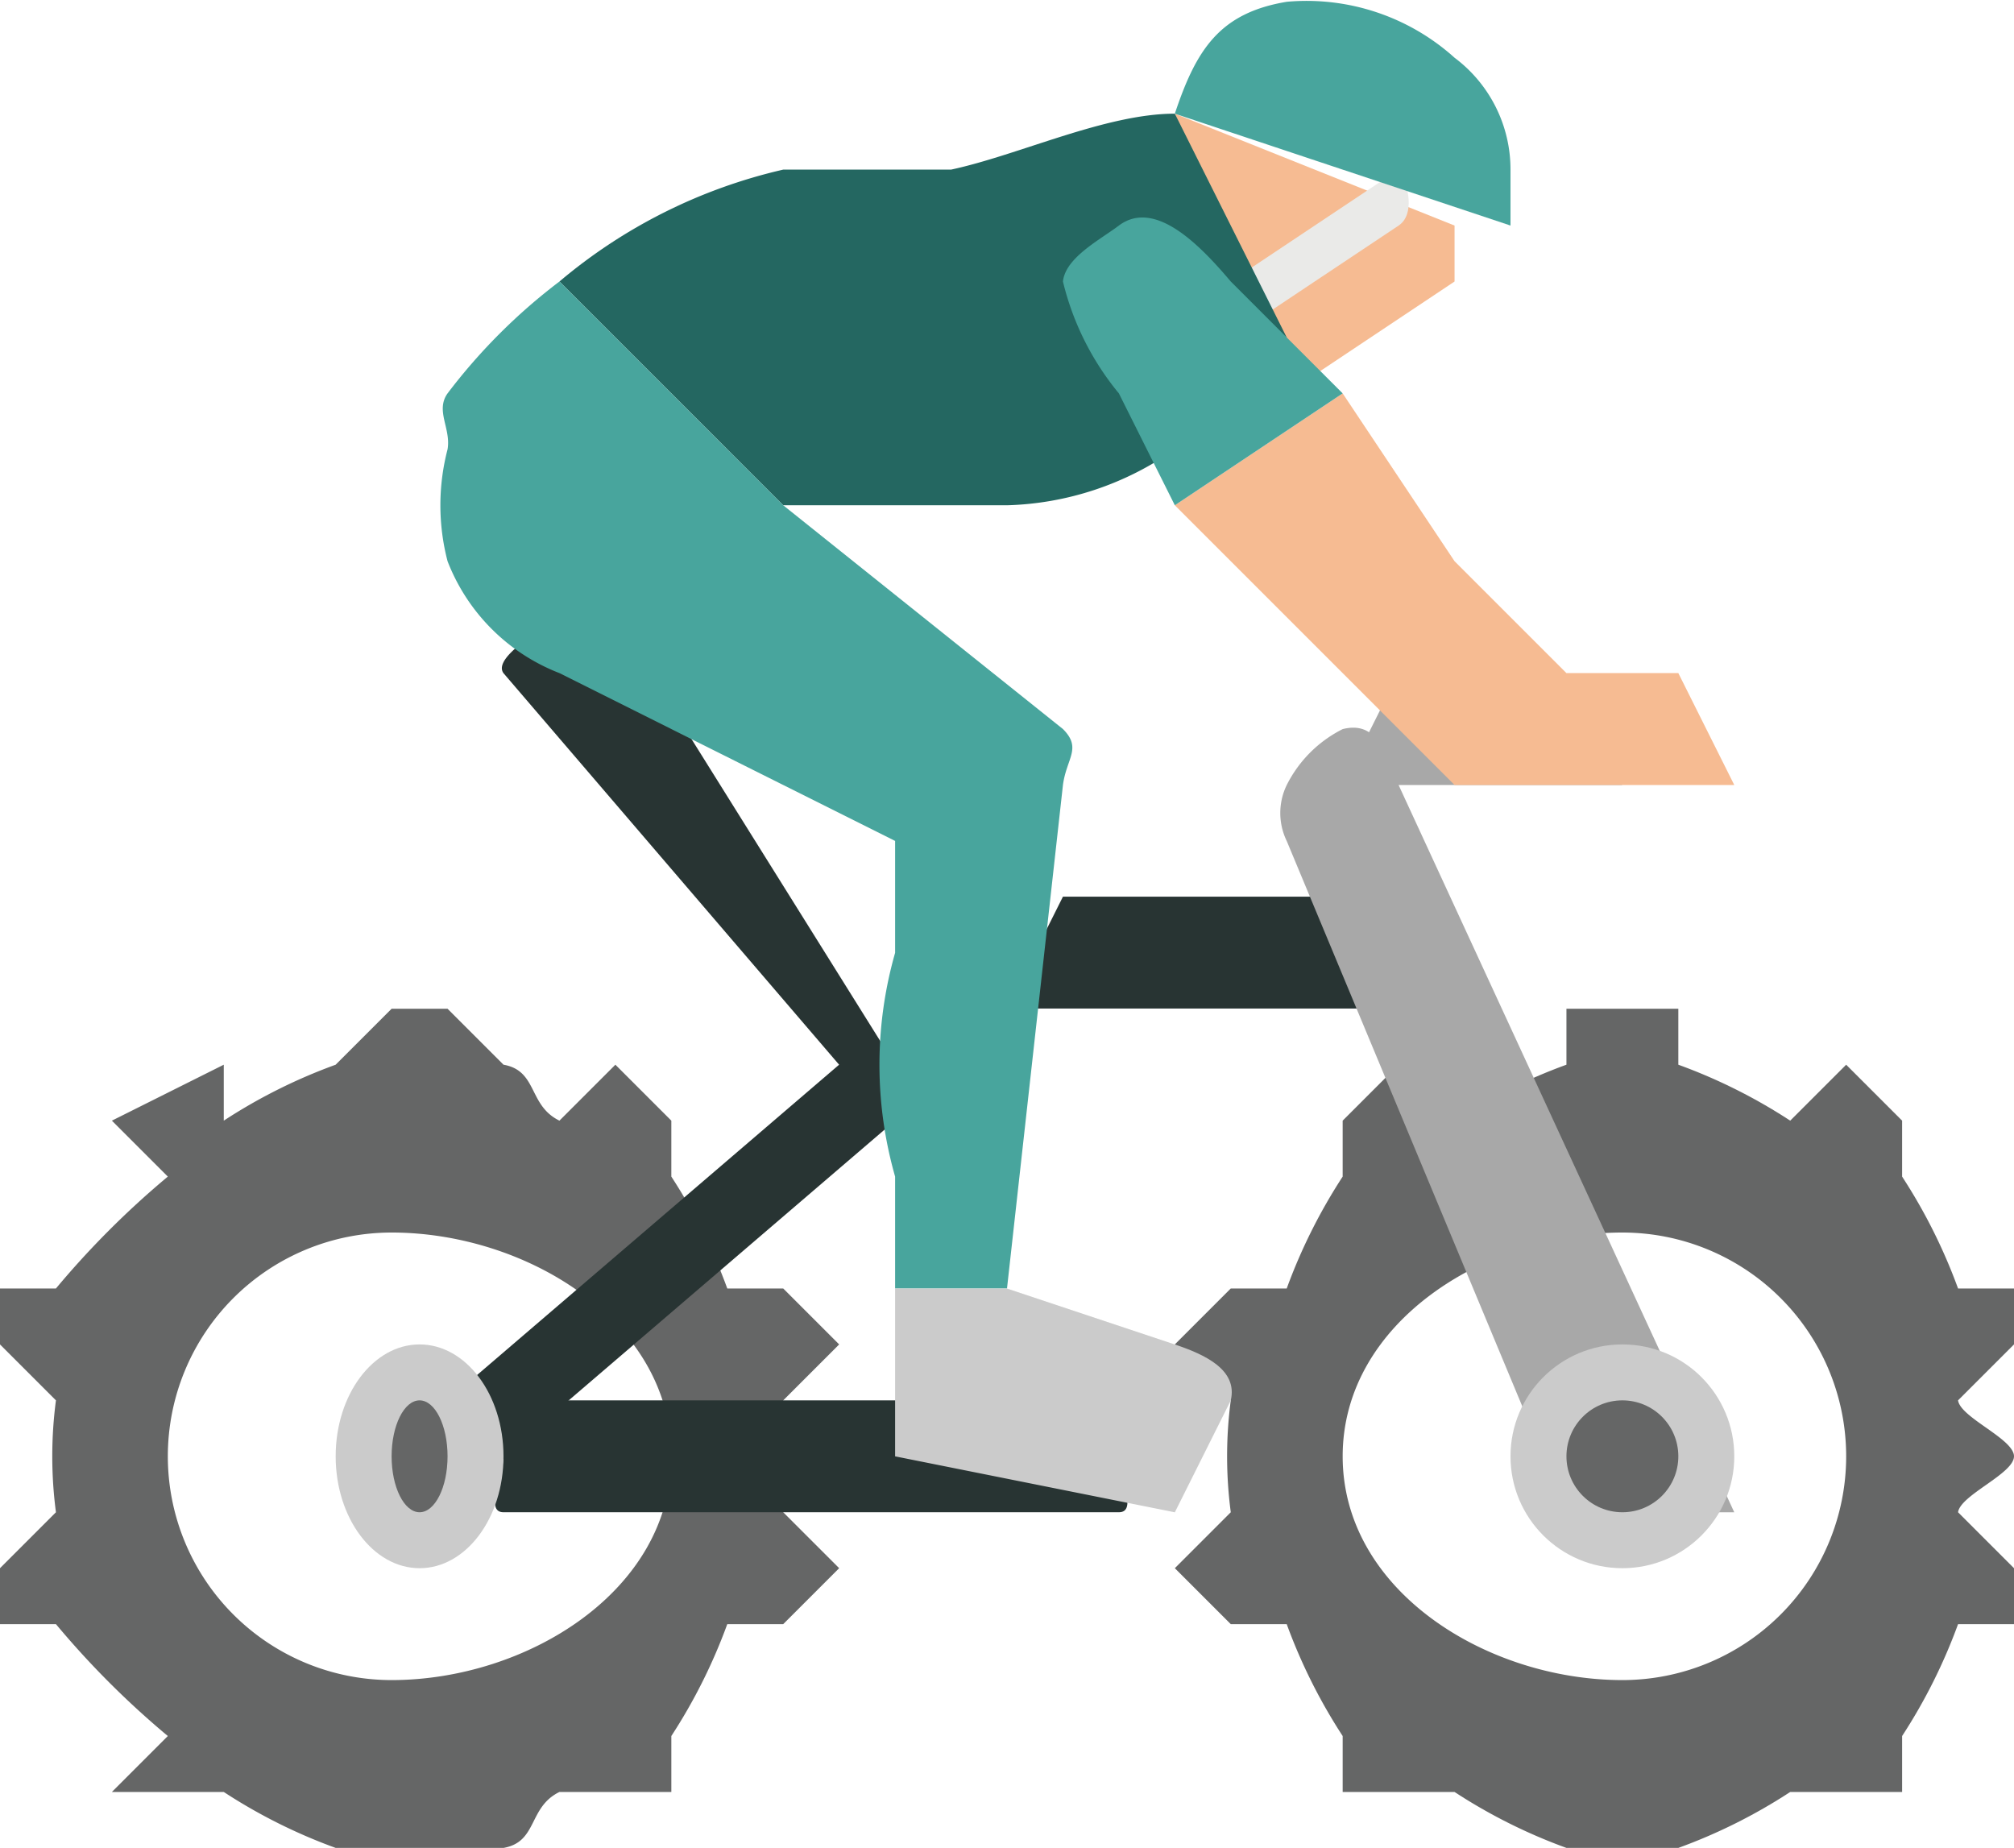 <svg xmlns="http://www.w3.org/2000/svg" width="36" height="33.032" viewBox="0 0 36 33.032"><defs><style>.a{fill:#f6bb92;}.b{fill:#eaeae8;}.c{fill:#246761;}.d{fill:#a8a8a8;}.e{fill:#656666;}.f{fill:#283433;}.g{fill:#48a59d;}.h{fill:#cbcbcb;}</style></defs><g transform="translate(-24.289 -42.745)"><path class="a" d="M293.446,73.722v1l-3,2-2-5Z" transform="translate(-243.157 -26.945)"/><path class="b" d="M299.279,78.049c-.275,0-.92-.737-1-1s.771.152,1,0l3-2c.287-.191-.191-.287,0,0s.287.809,0,1l-3,2C299.177,78.117,299.4,78.049,299.279,78.049Z" transform="translate(-252.99 -29.272)"/><path class="c" d="M156.046,78.722h4a5.46,5.46,0,0,0,3-1l2-2-2-4h0c-1.24,0-2.787.74-4,1h-3a9.488,9.488,0,0,0-4,2Z" transform="translate(-117.757 -26.945)"/><path class="d" d="M333.328,194.369h-5l1-2Z" transform="translate(-280.039 -137.592)"/><path class="a" d="M298.588,137.064l2,2,3,3h5l-1-2h-2l-2-2-2-3Z" transform="translate(-253.299 -85.287)"/><path class="e" d="M38.289,287.51a7.8,7.8,0,0,0,0-1l1-1-1-1h-1a9.835,9.835,0,0,0-1-2v-1l-1-1-1,1c-.562-.274-.385-.892-1-1l-1-1h-1l-1,1a9.705,9.705,0,0,0-2,1v-1l-2,1,1,1a15.7,15.7,0,0,0-2,2h-1v1l1,1a7.652,7.652,0,0,0,0,2l-1,1v1h1a15.7,15.7,0,0,0,2,2l-1,1h2a9.705,9.705,0,0,0,2,1h3c.615-.108.438-.726,1-1h2v-1a9.835,9.835,0,0,0,1-2h1l1-1-1-1A7.8,7.8,0,0,0,38.289,287.51Zm-7,4a4,4,0,0,1,0-8c2.411,0,5,1.589,5,4S33.7,291.51,31.289,291.51Z" transform="translate(0 -218.733)"/><path class="e" d="M314.019,287.51c0-.312-.957-.691-1-1l1-1v-1h-1a9.837,9.837,0,0,0-1-2v-1l-1-1-1,1a9.7,9.7,0,0,0-2-1v-1h-2v1a9.7,9.7,0,0,0-2,1l-1-1-1,1v1a9.837,9.837,0,0,0-1,2h-1l-1,1,1,1a7.644,7.644,0,0,0,0,2l-1,1,1,1h1a9.834,9.834,0,0,0,1,2v1h2a9.706,9.706,0,0,0,2,1h2a9.705,9.705,0,0,0,2-1h2v-1a9.833,9.833,0,0,0,1-2h1v-1l-1-1C313.062,288.2,314.018,287.822,314.019,287.51Zm-7,4c-2.411,0-5-1.589-5-4s2.589-4,5-4a4,4,0,0,1,0,8Z" transform="translate(-253.73 -218.733)"/><g transform="translate(32.372 53.309)"><path class="f" d="M147.293,369.651h-11c-.344,0,0-.656,0-1s-.344-1,0-1h11c.344,0,0,.656,0,1S147.637,369.651,147.293,369.651Z" transform="translate(-135.376 -353.183)"/><path class="f" d="M128.914,193.368c-.258,0-.908.241-1,0s-.192-.827,0-1l7-6-6-7c-.2-.282.718-.8,1-1s.8-.282,1,0l5,8a.881.881,0,0,1,0,1l-7,6C128.8,193.471,129.068,193.368,128.914,193.368Z" transform="translate(-127.998 -177.9)"/><path class="f" d="M259.628,250h7l-1-2h-5Z" transform="translate(-249.711 -242.536)"/></g><path class="g" d="M123.807,109.612a10.352,10.352,0,0,0-2,2c-.221.312.064.623,0,1a3.967,3.967,0,0,0,0,2,3.5,3.5,0,0,0,2,2l6,3v2a7.283,7.283,0,0,0,0,4v2h2l1-9c.064-.481.343-.657,0-1l-5-4Z" transform="translate(-89.518 -61.835)"/><path class="d" d="M318.035,212.833l5,12h3l-6-13c-.24-.585-.386-1.153-1-1a2.243,2.243,0,0,0-1,1A1.145,1.145,0,0,0,318.035,212.833Z" transform="translate(-270.746 -155.055)"/><circle class="h" cx="2" cy="2" r="2" transform="translate(51.289 66.777)"/><circle class="e" cx="1" cy="1" r="1" transform="translate(52.289 67.777)"/><path class="h" d="M224.434,336.146v3l5,1,1-2c.129-.549-.465-.821-1-1l-3-1Z" transform="translate(-184.145 -270.368)"/><ellipse class="h" cx="1.5" cy="2" rx="1.5" ry="2" transform="translate(30.289 66.777)"/><ellipse class="e" cx="0.5" cy="1" rx="0.5" ry="1" transform="translate(31.289 67.777)"/><path class="g" d="M277.759,98.151l-2-2c-.528-.623-1.347-1.49-2-1-.343.258-.955.573-1,1a4.975,4.975,0,0,0,1,2l1,2Z" transform="translate(-229.47 -48.374)"/><path class="g" d="M288.446,44.777l6,2v-1a2.494,2.494,0,0,0-1-2,3.951,3.951,0,0,0-3-1h0C289.249,42.976,288.829,43.627,288.446,44.777Z" transform="translate(-243.157)"/></g></svg>